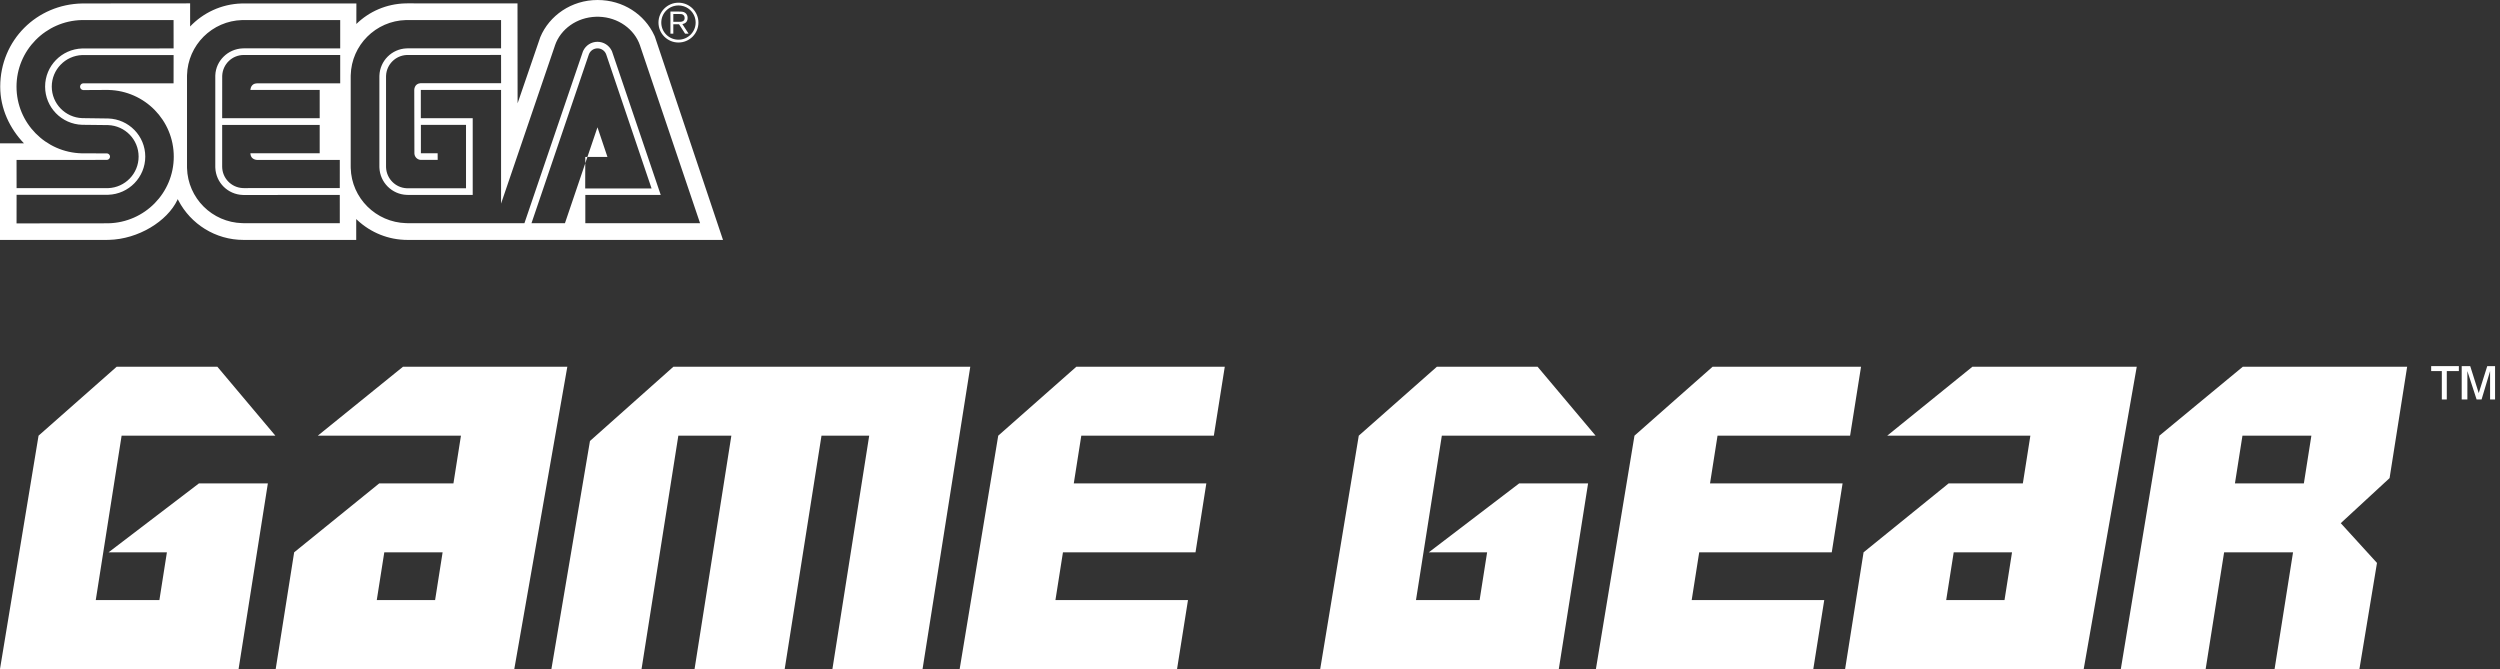 <?xml version="1.0" encoding="UTF-8"?>
<svg width="478px" height="128px" viewBox="0 0 478 128" version="1.1" xmlns="http://www.w3.org/2000/svg" xmlns:xlink="http://www.w3.org/1999/xlink">
    <rect x="0" y="0" width="478" height="128" fill="#333333" stroke="none"/>
    <title>syslogo</title>
    <g id="Page-1" stroke="none" stroke-width="1" fill="none" fill-rule="evenodd">
        <g id="syslogo" fill="#FFFFFF" fill-rule="nonzero">
            <g id="SEGA_logo">
                <path d="M114.248,-5.6250029e-07 C119.152,-5.6250029e-07 123.253,2.767 125.095,6.752 L125.214,7.019 L138.24,45.88 L77.926,45.873 C74.241,45.873 70.887,44.452 68.376,42.136 L68.109,41.884 L68.109,45.869 L46.575,45.873 C41.16,45.873 36.465,42.816 34.122,38.347 L33.976,38.06 L33.917,38.231 C31.974,42.309 26.455,45.726 20.817,45.865 L20.479,45.869 L-3.62376795e-12,45.873 L-3.62376795e-12,27.401 L4.583,27.408 C1.877,24.587 0.042,20.779 0.042,16.581 C0.052,7.622 7.078,0.819 15.708,0.664 L16.025,0.661 L36.351,0.643 L36.351,5.065 C38.823,2.46 42.324,0.772 46.188,0.666 L46.576,0.66 L68.142,0.66 L68.134,4.586 C70.568,2.214 73.842,0.747 77.492,0.649 L77.884,0.643 L98.947,0.654 L98.964,19.755 L103.306,7.097 C105.019,2.986 109.256,-5.6250029e-07 114.248,-5.6250029e-07 Z M33.193,10.523 L15.945,10.523 L15.718,10.527 C12.488,10.646 9.897,13.308 9.897,16.56 C9.897,19.816 12.487,22.467 15.718,22.586 L20.693,22.654 C24.629,22.781 27.775,25.995 27.775,29.942 C27.775,33.892 24.629,37.114 20.693,37.241 L20.451,37.245 L3.171,37.245 L3.164,42.712 L20.433,42.694 L20.74,42.691 C27.663,42.529 33.225,36.884 33.225,29.952 C33.225,23.007 27.663,17.362 20.74,17.2 L20.433,17.196 L15.948,17.221 L15.854,17.214 C15.545,17.167 15.308,16.898 15.308,16.574 C15.308,16.25 15.545,15.98 15.854,15.934 L15.948,15.927 L33.186,15.931 L33.193,10.523 Z M65.047,3.832 L46.614,3.832 L46.324,3.835 C40.556,3.986 35.91,8.614 35.76,14.363 L35.756,14.651 L35.756,31.844 L35.76,32.132 C35.91,37.881 40.556,42.516 46.324,42.667 L46.614,42.671 L64.97,42.678 L64.966,37.273 L46.614,37.28 L46.395,37.275 C43.573,37.166 41.283,34.936 41.168,32.071 L41.163,31.843 L41.163,14.592 L41.168,14.378 C41.28,11.615 43.569,9.365 46.39,9.251 L46.614,9.246 L65.047,9.25 L65.047,3.832 Z M114.244,3.199 L113.959,3.203 C110.274,3.314 107.187,5.571 106.122,8.656 L106.043,8.901 L95.804,38.928 L95.804,17.2 L80.461,17.2 L80.461,22.601 L90.382,22.601 L90.382,37.266 L77.965,37.266 L77.747,37.261 C74.935,37.15 72.659,34.881 72.544,32.066 L72.539,31.843 L72.539,14.651 L72.543,14.433 C72.655,11.616 74.914,9.364 77.727,9.25 L77.95,9.246 L95.804,9.246 L95.804,3.832 L77.909,3.832 L77.62,3.835 C71.854,3.986 67.208,8.614 67.058,14.363 L67.054,14.651 L67.054,31.844 L67.058,32.132 C67.21,37.881 71.894,42.516 77.661,42.667 L77.95,42.671 L95.804,42.678 L95.804,42.673 L100.271,42.674 L111.451,9.845 L111.528,9.676 C112.018,8.679 113.042,7.992 114.234,7.992 C115.42,7.992 116.448,8.679 116.943,9.67 L117.02,9.838 L126.329,37.266 L111.913,37.266 L111.913,42.673 L133.852,42.673 L122.442,8.914 L122.365,8.675 C121.309,5.586 118.215,3.318 114.536,3.203 L114.244,3.199 Z M114.248,9.247 C113.526,9.247 112.909,9.679 112.634,10.297 L112.58,10.432 L101.621,42.673 L108.018,42.673 L111.902,31.22 L111.891,36.035 L124.582,36.035 L115.915,10.432 C115.681,9.743 115.021,9.247 114.248,9.247 Z M95.803,10.509 L77.949,10.512 L77.743,10.517 C75.621,10.622 73.92,12.323 73.816,14.445 L73.81,14.651 L73.811,31.843 L73.816,32.05 C73.921,34.176 75.622,35.887 77.744,35.992 L77.95,35.997 L89.102,35.997 L89.102,23.88 L80.474,23.88 L80.474,29.299 L83.676,29.299 L83.686,30.571 L80.499,30.571 L80.37,30.565 C79.776,30.503 79.301,30.022 79.24,29.428 L79.233,29.299 L79.205,17.196 C79.207,17.09 79.254,16.043 80.317,15.918 L80.484,15.906 L95.81,15.906 L95.803,10.509 Z M33.186,3.832 L15.948,3.832 L15.642,3.835 C8.725,3.997 3.157,9.636 3.157,16.574 C3.157,23.513 8.725,29.154 15.642,29.316 L15.948,29.32 L20.409,29.327 L20.5,29.333 C20.798,29.378 21.035,29.635 21.035,29.952 C21.035,30.264 20.798,30.521 20.5,30.565 L20.409,30.571 L3.164,30.585 L3.171,35.976 L20.451,35.976 L20.678,35.971 C23.918,35.853 26.502,33.201 26.502,29.942 C26.502,26.686 23.918,24.038 20.678,23.919 L15.703,23.862 C11.774,23.735 8.624,20.517 8.624,16.56 C8.624,12.613 11.774,9.395 15.703,9.268 L15.945,9.264 L33.193,9.26 L33.186,3.832 Z M61.125,23.887 L42.478,23.887 L42.478,31.844 C42.478,34.054 44.22,35.853 46.407,35.96 L46.614,35.965 L64.966,35.958 L64.97,30.578 L49.157,30.578 C49.057,30.575 48,30.519 47.885,29.465 L47.875,29.299 L61.125,29.299 L61.125,23.887 Z M112.312,30.012 L111.902,31.22 L111.905,30.012 L112.312,30.012 Z M114.237,24.338 L116.146,30.012 L112.312,30.012 L114.237,24.338 Z M65.047,10.512 L46.614,10.512 C44.393,10.512 42.597,12.255 42.49,14.445 L42.485,14.651 L42.478,22.601 L61.125,22.601 L61.125,17.2 L47.876,17.2 L47.885,17.09 C47.921,16.8 48.103,16.03 49,15.945 L49.166,15.938 L65.047,15.938 L65.047,10.512 Z" id="Shape"></path>
                <path d="M129.717,8.128 C130.738,8.128 131.699,7.729 132.42,7.013 C133.139,6.289 133.542,5.335 133.542,4.314 C133.542,3.301 133.139,2.35 132.42,1.626 C131.699,0.913 130.738,0.515 129.717,0.515 C127.616,0.515 125.9,2.217 125.9,4.315 C125.9,5.336 126.298,6.29 127.025,7.013 C127.742,7.729 128.7,8.128 129.717,8.128 M126.438,4.314 C126.438,3.444 126.774,2.619 127.399,2 C128.022,1.381 128.847,1.046 129.717,1.046 C130.598,1.046 131.423,1.381 132.045,2 C132.664,2.619 133.007,3.444 133.007,4.314 C133.007,6.121 131.532,7.589 129.717,7.589 C128.846,7.589 128.021,7.25 127.399,6.631 C126.773,6.013 126.438,5.191 126.438,4.314 Z" id="Shape"></path>
                <path d="M128.738,4.636 L128.738,6.432 L128.186,6.432 L128.186,2.21 L129.755,2.21 C130.346,2.216 130.693,2.216 131.021,2.464 C131.339,2.699 131.472,3.052 131.472,3.444 C131.472,4.43 130.669,4.559 130.465,4.601 L131.654,6.432 L130.986,6.432 L129.829,4.636 L128.738,4.636 M128.738,4.171 L129.86,4.171 C130.039,4.171 130.207,4.171 130.375,4.129 C130.766,4.034 130.906,3.755 130.906,3.447 C130.906,3.335 130.895,3.052 130.654,2.856 C130.433,2.671 130.154,2.678 129.829,2.678 L128.738,2.678 L128.738,4.171 L128.738,4.171 Z" id="Shape"></path>
            </g>
            <polygon id="Path" transform="translate(26.326, 99.016) scale(-1, 1) rotate(-180) translate(-26.326, -99.016) " points="7.37 114.73 9.91207116e-13 70.124 45.619 70.124 51.215 105.606 38.036 105.606 20.761 92.428 31.912 92.428 30.476 83.302 18.31 83.302 23.252 114.73 52.652 114.73 41.564 127.908 22.303 127.908"></polygon>
            <polygon id="Path" transform="translate(25.608, 99.016) scale(-1, 1) rotate(-180) translate(-25.608, -99.016) " points="12.102 113.716 5.702 74.179 41.184 74.179 45.513 101.55 38.417 101.55 31.532 96.481 37.615 96.481 34.89 79.247 13.601 79.247 19.853 118.785 44.182 118.785 39.916 123.853 22.682 123.853"></polygon>
            <polygon id="Path" transform="translate(278.752, 99.016) scale(-1, 1) rotate(-180) translate(-278.752, -99.016) " points="259.796 114.73 252.425 70.124 298.044 70.124 303.642 105.606 290.462 105.606 273.187 92.428 284.337 92.428 282.902 83.302 270.737 83.302 275.678 114.73 305.078 114.73 293.99 127.908 274.728 127.908"></polygon>
            <polygon id="Path" transform="translate(278.032, 99.016) scale(-1, 1) rotate(-180) translate(-278.032, -99.016) " points="264.527 113.716 258.127 74.179 293.61 74.179 297.938 101.55 290.843 101.55 283.958 96.481 290.041 96.481 287.316 79.247 266.026 79.247 272.278 118.785 296.608 118.785 292.342 123.853 275.108 123.853"></polygon>
            <polygon id="Path" points="466.876 76.379 466.876 70.95 464.84 70.95 464.84 70 470.133 70 470.133 70.95 467.826 70.95 467.826 76.379"></polygon>
            <polygon id="Path" points="470.676 76.379 470.676 70 472.305 70 473.934 75.158 475.562 70 477.055 70 477.055 76.379 476.105 76.379 476.105 70.95 474.477 76.379 473.527 76.379 471.762 70.95 471.762 76.379"></polygon>
            <path d="M98.335,70.124 L108.472,127.908 L77.046,127.908 L60.762,114.73 L88.134,114.73 L86.697,105.606 L72.505,105.606 L56.242,92.428 L52.715,70.124 L98.335,70.124 M84.627,92.428 L83.192,83.302 L72.04,83.302 L73.476,92.428 L84.627,92.428 Z" id="Shape" transform="translate(80.593, 99.016) scale(-1, 1) rotate(-180) translate(-80.593, -99.016) "></path>
            <polygon id="Path" transform="translate(80.087, 99.016) scale(-1, 1) rotate(-180) translate(-80.087, -99.016) " points="101.756 123.853 78.44 123.853 72.568 118.785 93.857 118.785 91.132 101.55 73.898 101.55 61.311 90.399 58.418 74.179 80.72 74.179 81.523 79.247 66.316 79.247 69.041 96.481 90.33 96.481 86.803 74.179 93.899 74.179"></polygon>
            <path d="M398.407,70.124 L408.545,127.908 L377.118,127.908 L360.835,114.73 L388.206,114.73 L386.769,105.606 L372.577,105.606 L356.314,92.428 L352.788,70.124 L398.407,70.124 M384.7,92.428 L383.263,83.302 L372.113,83.302 L373.549,92.428 L384.7,92.428 Z" id="Shape" transform="translate(380.666, 99.016) scale(-1, 1) rotate(-180) translate(-380.666, -99.016) "></path>
            <polygon id="Path" transform="translate(380.159, 99.016) scale(-1, 1) rotate(-180) translate(-380.159, -99.016) " points="401.828 123.853 378.511 123.853 372.64 118.785 393.93 118.785 391.204 101.55 373.971 101.55 361.383 90.399 358.49 74.179 380.792 74.179 381.596 79.247 366.389 79.247 369.113 96.481 390.403 96.481 386.876 74.179 393.972 74.179"></polygon>
            <polygon id="Path" transform="translate(208.833, 99.016) scale(-1, 1) rotate(-180) translate(-208.833, -99.016) " points="190.861 114.73 183.489 70.124 225.054 70.124 227.144 83.302 201.8 83.302 203.237 92.428 228.581 92.428 230.651 105.606 205.307 105.606 206.743 114.73 232.087 114.73 234.177 127.908 205.792 127.908"></polygon>
            <polygon id="Path" transform="translate(208.834, 99.016) scale(-1, 1) rotate(-180) translate(-208.834, -99.016) " points="195.591 112.702 189.192 74.179 220.618 74.179 221.421 79.247 197.091 79.247 199.815 96.481 224.145 96.481 224.948 101.55 200.618 101.55 203.342 118.785 227.672 118.785 228.476 123.853 208.2 123.853"></polygon>
            <polygon id="Path" transform="translate(330.485, 99.016) scale(-1, 1) rotate(-180) translate(-330.485, -99.016) " points="312.511 114.73 305.14 70.124 346.705 70.124 348.796 83.302 323.452 83.302 324.888 92.428 350.232 92.428 352.302 105.606 326.958 105.606 328.393 114.73 353.738 114.73 355.829 127.908 327.444 127.908"></polygon>
            <polygon id="Path" transform="translate(330.485, 99.016) scale(-1, 1) rotate(-180) translate(-330.485, -99.016) " points="317.243 112.702 310.844 74.179 342.27 74.179 343.073 79.247 318.742 79.247 321.466 96.481 345.797 96.481 346.599 101.55 322.269 101.55 324.993 118.785 349.324 118.785 350.126 123.853 329.852 123.853"></polygon>
            <path d="M438.429,92.428 L434.902,70.124 L451.123,70.124 L454.48,90.399 L447.553,98.003 L456.888,106.62 L460.246,127.908 L428.82,127.908 L412.873,114.73 L405.503,70.124 L421.724,70.124 L425.251,92.428 L438.429,92.428 M441.935,114.73 L440.499,105.606 L427.32,105.606 L428.756,114.73 L441.935,114.73 Z" id="Shape" transform="translate(432.875, 99.016) scale(-1, 1) rotate(-180) translate(-432.875, -99.016) "></path>
            <path d="M417.604,112.702 L411.206,74.179 L418.302,74.179 L421.829,96.481 L443.117,96.481 L439.59,74.179 L446.687,74.179 L449.412,89.385 L443.117,96.481 L443.92,101.55 L451.82,107.633 L454.543,123.853 L430.214,123.853 L417.604,112.702 M443.92,101.55 L422.631,101.55 L425.356,118.785 L446.644,118.785 L443.92,101.55 Z" id="Shape" transform="translate(432.875, 99.016) scale(-1, 1) rotate(-180) translate(-432.875, -99.016) "></path>
            <polygon id="Path" transform="translate(145.474, 99.016) scale(-1, 1) rotate(-180) translate(-145.474, -99.016) " points="112.802 113.716 105.43 70.124 122.665 70.124 129.698 114.73 139.835 114.73 132.802 70.124 150.036 70.124 157.069 114.73 166.192 114.73 159.159 70.124 176.394 70.124 185.517 127.908 128.748 127.908"></polygon>
            <polygon id="Path" transform="translate(145.474, 99.016) scale(-1, 1) rotate(-180) translate(-145.474, -99.016) " points="117.532 112.702 111.133 74.179 118.229 74.179 125.283 118.785 145.558 118.785 138.505 74.179 145.601 74.179 152.655 118.785 171.916 118.785 164.862 74.179 171.958 74.179 179.815 123.853 130.141 123.853"></polygon>
        </g>
    </g>
</svg>